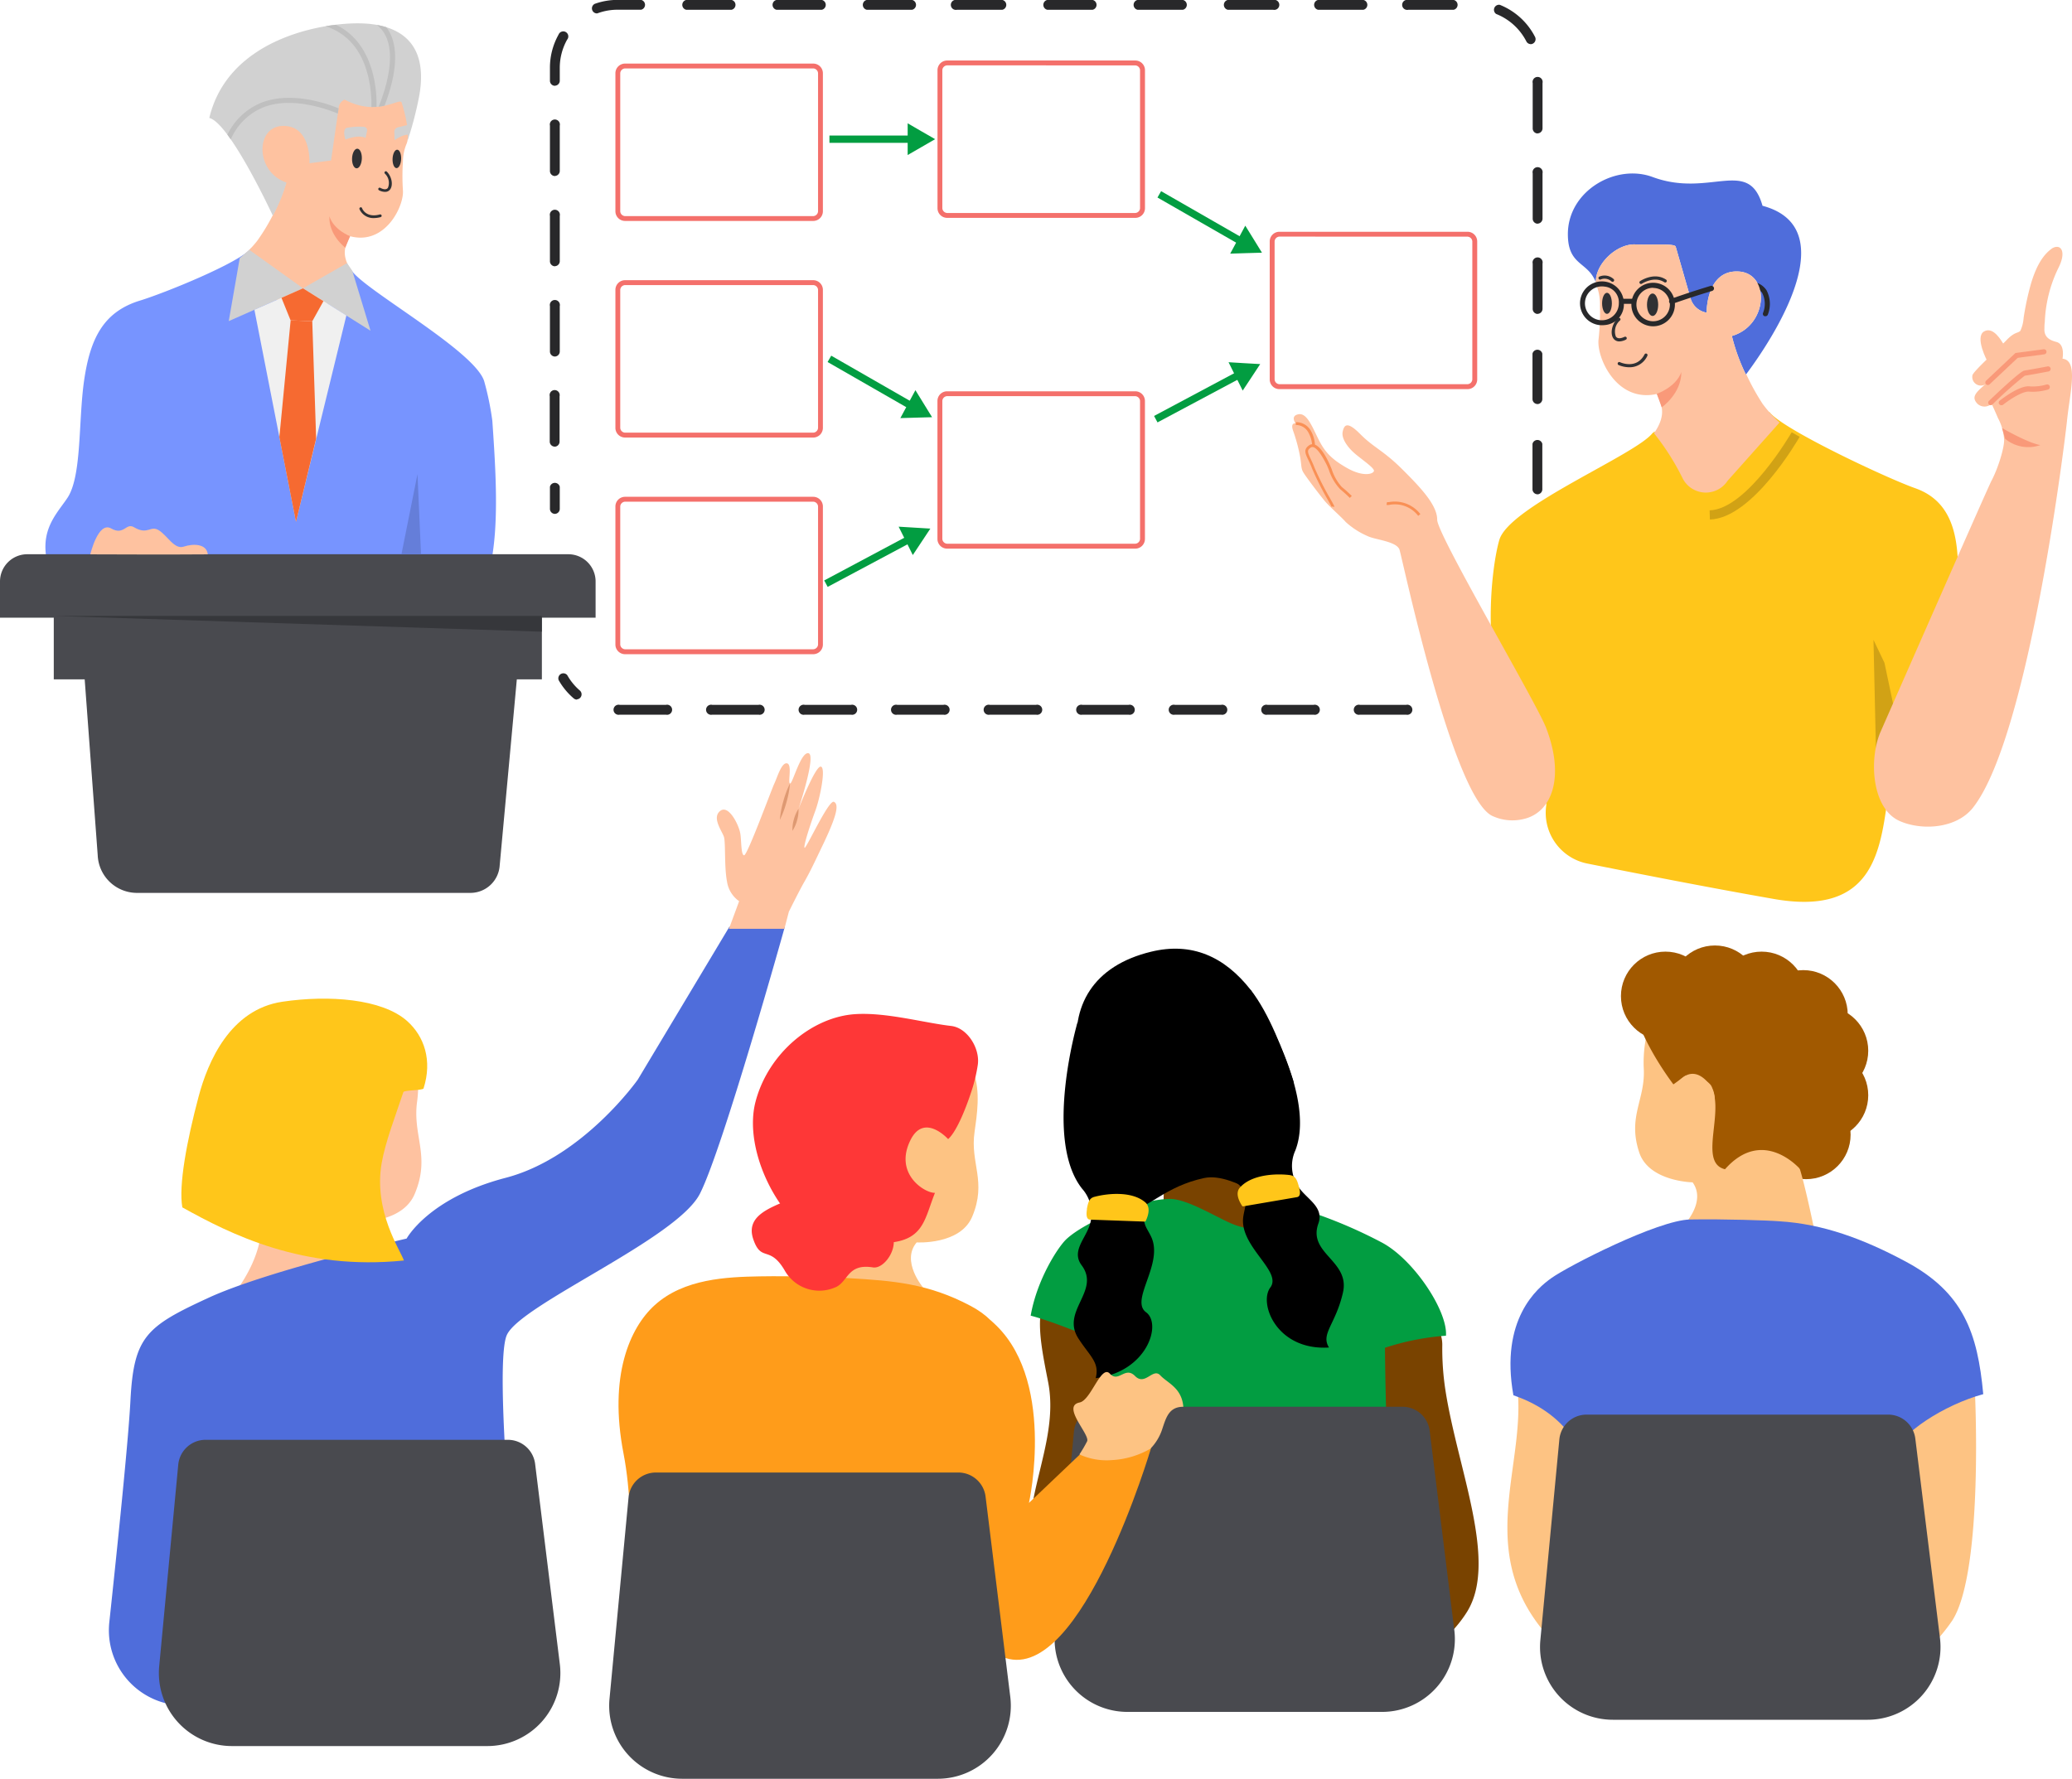 <svg id="Слой_2" data-name="Слой 2" xmlns="http://www.w3.org/2000/svg" xmlns:xlink="http://www.w3.org/1999/xlink" viewBox="0 0 411.13 353.02"><defs><style>.cls-1{fill:none;}.cls-2{fill:#a15900;}.cls-3{fill:#4f6ddb;}.cls-4{fill:#28282a;}.cls-5{fill:#fec2a0;}.cls-6{fill:#de9972;}.cls-7{fill:#ffc61a;}.cls-8{fill:#794300;}.cls-9{fill:#f4706b;}.cls-10{fill:#029d41;}.cls-11{fill:#303134;}.cls-12{fill:#f99979;}.cls-13{fill:#f99055;}.cls-14{fill:#d1a215;}.cls-15{fill:#7794ff;}.cls-16{fill:#d1d1d1;}.cls-17{fill:#f0f0f0;}.cls-18{fill:#f66a31;}.cls-19{fill:#494a4f;}.cls-20{fill:#fdc383;}.cls-21{fill:#ff9c1a;}.cls-22{fill:#fe3737;}.cls-23{fill:#36373b;}.cls-24{fill:#657ed9;}.cls-25{clip-path:url(#clip-path);}.cls-26{fill:#bfbfbf;}</style><clipPath id="clip-path" transform="translate(-8.98 -31.24)"><path class="cls-1" d="M50.51,54.65C54.2,39.2,72.15,35.87,79.94,35.87s14.25,3.39,12.2,14.53a70.86,70.86,0,0,1-2.46,9.29c.69-1.92-.36-6.11-1-8.09-.32-1.11-4.73,2.93-11.31-.59a1.94,1.94,0,0,0-1.16,1.42L74.67,63.09l-4.29.55s.43-7.42-5.18-7.41-5.62,9.16.63,11.24a33.61,33.61,0,0,1-2.71,6.59S54.61,55.67,50.51,54.65Z"/></clipPath></defs><title>ACM SIGCSE 2023_light_mode</title><circle class="cls-2" cx="358.37" cy="225.2" r="8.83"/><circle class="cls-2" cx="361.87" cy="217.37" r="8.83"/><circle class="cls-2" cx="357.8" cy="201.37" r="8.83"/><circle class="cls-2" cx="349.54" cy="197.7" r="8.83"/><circle class="cls-2" cx="340.28" cy="196.48" r="8.83"/><circle class="cls-2" cx="330.46" cy="197.7" r="8.83"/><circle class="cls-2" cx="361.87" cy="208.54" r="8.83"/><path class="cls-3" d="M358.7,72.08c-2.75-9.75-10.46-1.5-21.81-5.71-7.33-2.71-16.82,2.77-16.81,11.35,0,6.34,4,5.38,5.55,9.57v0c-.12-3.74,4.2-7.69,7.8-7.54s7.92-.24,8.05.46l2.94,10.23a4,4,0,0,0,3.19,2.85v0c0-.66.13-8.44,6.26-8.17,6.4.27,6,10.71-1.25,12.8a38.55,38.55,0,0,0,2.78,7.66l.07-.08C356.73,103.78,377.12,77,358.7,72.08Z" transform="translate(-8.98 -31.24)"/><path class="cls-4" d="M359.27,94l-.17,0a.5.5,0,0,1-.3-.64,4.83,4.83,0,0,0-.17-4,2.94,2.94,0,0,0-2.4-1.24.5.5,0,0,1-.46-.54.48.48,0,0,1,.54-.46,3.94,3.94,0,0,1,3.17,1.7,5.84,5.84,0,0,1,.27,4.88A.5.5,0,0,1,359.27,94Z" transform="translate(-8.98 -31.24)"/><path class="cls-5" d="M91.25,268.24c-2.59,6.08-12,5.5-12,5.5-3.46,4.06,1.67,11.42,1.67,11.42s-24.26,5.37-28.22,6c0-.08,10-9.41,7.92-20.33,6.24-4.53,8.88-22.74,10-26s19.52.13,20.79-4a27.64,27.64,0,0,1,.35,8.93C90.76,256.68,94.49,260.61,91.25,268.24Z" transform="translate(-8.98 -31.24)"/><path class="cls-3" d="M89.66,277.06S94,269,109.32,265s26.21-19.49,26.21-19.49l18.18-30.34h11s-12.27,44-16.86,53-35.7,22-38.32,28.07,2,52.23,2,52.23L60,355.92l-9-24-6.33,37.79h0a14.93,14.93,0,0,1-14-16.5c1.59-14.87,3.79-36.11,4.19-44,.66-12.67,3.12-14.69,15.37-20.34C61.79,283.48,89.66,277.06,89.66,277.06Z" transform="translate(-8.98 -31.24)"/><path class="cls-5" d="M155.64,210.1a5.82,5.82,0,0,1-2.41-3.92c-.55-2.84-.26-7.64-.59-8.79s-2.47-3.82-.78-5.19,3.71,2.75,4,4.41c.25,1.29.12,4.38.77,4.38s5.41-13,6-14.25,1.42-4.21,2.51-4,.11,3.87.6,4,2.14-6.4,3.68-6-2,11.06-2,11.06,3.33-8.57,4.42-8.41-.16,6.28-1.09,8.79-2.4,7-2.13,7.32,4.79-9.61,5.83-9.12.56,2.69-1.94,8c-2,4.18-2.75,5.82-4,8-.93,1.62-3,5.8-3,5.8l-.89,3.4h-11Z" transform="translate(-8.98 -31.24)"/><path class="cls-6" d="M165.73,186.74a19.13,19.13,0,0,1-.69,3.69,18.93,18.93,0,0,1-1.32,3.52,19,19,0,0,1,.69-3.69A19.16,19.16,0,0,1,165.73,186.74Z" transform="translate(-8.98 -31.24)"/><path class="cls-6" d="M167.42,191.77a7.19,7.19,0,0,1-.28,2.27,7.11,7.11,0,0,1-.92,2.1,7.1,7.1,0,0,1,.28-2.27A7.19,7.19,0,0,1,167.42,191.77Z" transform="translate(-8.98 -31.24)"/><path class="cls-7" d="M89.12,281.41c-.66-2-6.07-9.76-4.41-19.33.74-4.23,2.72-9.32,4.31-14.1.13-.38,3.84-.33,4-.71,1.79-5.59.13-10.38-3.28-13.41-5-4.4-15.49-5.17-24.72-3.81-10.35,1.53-14.79,11.87-16.63,18.82-2.36,8.86-4,17.7-3.23,22C54.79,276.23,69.1,283.46,89.12,281.41Z" transform="translate(-8.98 -31.24)"/><ellipse class="cls-8" cx="250.92" cy="269.37" rx="11.05" ry="12.79" transform="translate(-30.24 -9.74) rotate(-4.71)"/><path class="cls-4" d="M119.1,133.23a1,1,0,0,1-1-1v-4.38a1,1,0,0,1,1.95,0v4.38A1,1,0,0,1,119.1,133.23Z" transform="translate(-8.98 -31.24)"/><path class="cls-4" d="M314.06,147.25a1,1,0,0,1-1-1v-9a1,1,0,0,1,1.95,0v9A1,1,0,0,1,314.06,147.25Zm0-17.91a1,1,0,0,1-1-1v-9a1,1,0,0,1,1.95,0v9A1,1,0,0,1,314.06,129.35Zm-195-9.46a1,1,0,0,1-1-1v-9a1,1,0,1,1,1.95,0v9A1,1,0,0,1,119.1,119.89Zm195-8.45a1,1,0,0,1-1-1v-9a1,1,0,0,1,1.95,0v9A1,1,0,0,1,314.06,111.44ZM119.1,102a1,1,0,0,1-1-1v-9a1,1,0,1,1,1.95,0v9A1,1,0,0,1,119.1,102Zm195-8.45a1,1,0,0,1-1-1v-9a1,1,0,1,1,1.95,0v9A1,1,0,0,1,314.06,93.53Zm-195-9.46a1,1,0,0,1-1-1v-9a1,1,0,1,1,1.95,0v9A1,1,0,0,1,119.1,84.07Zm195-8.45a1,1,0,0,1-1-1v-9a1,1,0,1,1,1.95,0v9A1,1,0,0,1,314.06,75.62Zm-195-9.46a1,1,0,0,1-1-1v-9a1,1,0,1,1,1.95,0v9A1,1,0,0,1,119.1,66.16Zm195-8.45a1,1,0,0,1-1-1v-9a1,1,0,1,1,1.95,0v9A1,1,0,0,1,314.06,57.71Zm-195-9.46a1,1,0,0,1-1-1v-2.6a13.45,13.45,0,0,1,1.71-6.56,1,1,0,1,1,1.7,1,11.5,11.5,0,0,0-1.46,5.61v2.6A1,1,0,0,1,119.1,48.25ZM312.72,40a1,1,0,0,1-.87-.53,11.51,11.51,0,0,0-6-5.46,1,1,0,0,1,.73-1.81,13.46,13.46,0,0,1,7,6.39,1,1,0,0,1-.87,1.42Zm-185.35-6.1A1,1,0,0,1,127,32a13.42,13.42,0,0,1,4.52-.78h4.67a1,1,0,0,1,0,1.95h-4.67a11.46,11.46,0,0,0-3.87.67A1,1,0,0,1,127.37,33.91Zm170.05-.72h-9a1,1,0,1,1,0-1.95h9a1,1,0,0,1,0,1.95Zm-17.91,0h-9a1,1,0,0,1,0-1.95h9a1,1,0,0,1,0,1.95Zm-17.91,0h-9a1,1,0,0,1,0-1.95h9a1,1,0,1,1,0,1.95Zm-17.91,0h-9a1,1,0,0,1,0-1.95h9a1,1,0,0,1,0,1.95Zm-17.91,0h-9a1,1,0,0,1,0-1.95h9a1,1,0,0,1,0,1.95Zm-17.91,0h-9a1,1,0,1,1,0-1.95h9a1,1,0,0,1,0,1.95Zm-17.91,0h-9a1,1,0,0,1,0-1.95h9a1,1,0,0,1,0,1.95Zm-17.91,0h-9a1,1,0,0,1,0-1.95h9a1,1,0,0,1,0,1.95Zm-17.91,0h-9a1,1,0,0,1,0-1.95h9a1,1,0,0,1,0,1.95Z" transform="translate(-8.98 -31.24)"/><path class="cls-4" d="M314.06,160.62a1,1,0,0,1-1-1v-4.38a1,1,0,0,1,1.95,0v4.38A1,1,0,0,1,314.06,160.62Z" transform="translate(-8.98 -31.24)"/><path class="cls-4" d="M301.59,173.08h-4.38a1,1,0,0,1,0-1.95h4.38a1,1,0,1,1,0,1.95Z" transform="translate(-8.98 -31.24)"/><path class="cls-4" d="M288,173.08h-9.18a1,1,0,1,1,0-1.95H288a1,1,0,1,1,0,1.95Zm-18.36,0h-9.18a1,1,0,1,1,0-1.95h9.18a1,1,0,1,1,0,1.95Zm-18.36,0h-9.18a1,1,0,1,1,0-1.95h9.18a1,1,0,1,1,0,1.95Zm-18.36,0h-9.18a1,1,0,1,1,0-1.95h9.18a1,1,0,1,1,0,1.95Zm-18.36,0h-9.18a1,1,0,1,1,0-1.95h9.18a1,1,0,1,1,0,1.95Zm-18.36,0H187a1,1,0,1,1,0-1.95h9.18a1,1,0,1,1,0,1.95Zm-18.36,0h-9.18a1,1,0,1,1,0-1.95h9.18a1,1,0,1,1,0,1.95Zm-18.36,0H150.3a1,1,0,1,1,0-1.95h9.18a1,1,0,1,1,0,1.95Zm-18.36,0h-9.18a1,1,0,1,1,0-1.95h9.18a1,1,0,1,1,0,1.95Z" transform="translate(-8.98 -31.24)"/><path class="cls-4" d="M123.46,170.09a1,1,0,0,1-.63-.23,13.44,13.44,0,0,1-3-3.63,1,1,0,0,1,1.7-1,11.47,11.47,0,0,0,2.55,3.1,1,1,0,0,1-.63,1.71Z" transform="translate(-8.98 -31.24)"/><path class="cls-9" d="M234.26,74.48H196.9A1.92,1.92,0,0,1,195,72.57V45.16a1.92,1.92,0,0,1,1.91-1.91h37.35a1.92,1.92,0,0,1,1.91,1.91V72.57A1.92,1.92,0,0,1,234.26,74.48ZM196.9,44.21a1,1,0,0,0-.94.94V72.57a1,1,0,0,0,.94.94h37.35a1,1,0,0,0,.94-.94V45.16a1,1,0,0,0-.94-.94Z" transform="translate(-8.98 -31.24)"/><path class="cls-9" d="M234.26,140.13H196.9a1.92,1.92,0,0,1-1.91-1.91V110.81a1.92,1.92,0,0,1,1.91-1.91h37.35a1.92,1.92,0,0,1,1.91,1.91v27.41A1.92,1.92,0,0,1,234.26,140.13ZM196.9,109.86a1,1,0,0,0-.94.94v27.41a1,1,0,0,0,.94.94h37.35a1,1,0,0,0,.94-.94V110.81a1,1,0,0,0-.94-.94Z" transform="translate(-8.98 -31.24)"/><path class="cls-9" d="M300.18,108.47H262.83a1.92,1.92,0,0,1-1.91-1.91V79.15a1.92,1.92,0,0,1,1.91-1.91h37.35a1.92,1.92,0,0,1,1.91,1.91v27.41A1.92,1.92,0,0,1,300.18,108.47ZM262.83,78.2a1,1,0,0,0-.94.94v27.41a1,1,0,0,0,.94.94h37.35a1,1,0,0,0,.94-.94V79.15a1,1,0,0,0-.94-.94Z" transform="translate(-8.98 -31.24)"/><path class="cls-9" d="M170.32,75.09H133a1.92,1.92,0,0,1-1.91-1.91V45.77A1.92,1.92,0,0,1,133,43.86h37.35a1.92,1.92,0,0,1,1.91,1.91V73.18A1.92,1.92,0,0,1,170.32,75.09ZM133,44.82a1,1,0,0,0-.95.95V73.18a1,1,0,0,0,.95.95h37.35a1,1,0,0,0,.95-.95V45.77a1,1,0,0,0-.95-.95Z" transform="translate(-8.98 -31.24)"/><rect class="cls-10" x="164.58" y="26.9" width="17.07" height="1.45"/><polygon class="cls-10" points="180.1 27.62 180.1 24.47 182.82 26.05 185.55 27.62 182.82 29.2 180.1 30.77 180.1 27.62"/><path class="cls-9" d="M170.32,118.08H133a1.92,1.92,0,0,1-1.91-1.91V88.76A1.92,1.92,0,0,1,133,86.85h37.35a1.92,1.92,0,0,1,1.91,1.91v27.41A1.92,1.92,0,0,1,170.32,118.08ZM133,87.82a1,1,0,0,0-.95.94v27.41a1,1,0,0,0,.95.94h37.35a1,1,0,0,0,.95-.94V88.76a1,1,0,0,0-.95-.94Z" transform="translate(-8.98 -31.24)"/><rect class="cls-10" x="181.96" y="97.18" width="1.45" height="21.04" transform="translate(-10.66 181.27) rotate(-60.14)"/><polygon class="cls-10" points="180.14 80.21 181.64 77.44 183.29 80.12 184.94 82.8 181.79 82.89 178.65 82.98 180.14 80.21"/><rect class="cls-10" x="171.63" y="141.4" width="21.04" height="1.45" transform="translate(-54.44 71.23) rotate(-28.08)"/><polygon class="cls-10" points="179.72 107.35 181.12 110.16 182.86 107.54 184.6 104.91 181.45 104.72 178.31 104.53 179.72 107.35"/><rect class="cls-10" x="247.42" y="64.54" width="1.45" height="21.04" transform="translate(50.51 221.64) rotate(-60.14)"/><polygon class="cls-10" points="245.6 47.56 247.09 44.79 248.75 47.47 250.4 50.15 247.25 50.24 244.1 50.34 245.6 47.56"/><rect class="cls-10" x="237.08" y="108.75" width="21.04" height="1.45" transform="translate(-31.37 98.2) rotate(-28.08)"/><polygon class="cls-10" points="245.17 74.7 246.58 77.52 248.32 74.89 250.05 72.26 246.91 72.08 243.77 71.89 245.17 74.7"/><path class="cls-9" d="M170.32,161.08H133a1.92,1.92,0,0,1-1.91-1.91V131.75a1.92,1.92,0,0,1,1.91-1.91h37.35a1.92,1.92,0,0,1,1.91,1.91v27.41A1.92,1.92,0,0,1,170.32,161.08ZM133,130.81a1,1,0,0,0-.95.94v27.41a1,1,0,0,0,.95.94h37.35a1,1,0,0,0,.95-.94V131.75a1,1,0,0,0-.95-.94Z" transform="translate(-8.98 -31.24)"/><path class="cls-7" d="M315.8,190.69l0,.33a10.27,10.27,0,0,0,8.14,11.61c9.35,1.87,24,4.75,36.85,7,20.85,3.73,21.35-10.71,23-21.75,3.76-9,13.05-29.85,13.57-39.21.51-9.16-.11-17.6-8.32-20.52-5.57-1.95-26.67-11.85-29-15.19l-8.07,13.08a5.3,5.3,0,0,1-9.19-.42c-1.81-3.48-3.9-7.1-5.57-8.77a.3.3,0,0,1-.28.28c-3.2,4.31-28.51,14.59-30.45,21.27C305,143.33,300.71,169.7,315.8,190.69Z" transform="translate(-8.98 -31.24)"/><path class="cls-5" d="M362.08,115.1l-10.3,11.55a5.16,5.16,0,0,1-8.9-.42,48.86,48.86,0,0,0-5.71-9c2.78-4,1.25-6,.56-7.8-8.08,1.81-12-7.37-11.56-10.85a49,49,0,0,0,.28-6.54,10.77,10.77,0,0,0-.69-4.18,4.77,4.77,0,0,1-.13-.57c-.12-3.74,4.2-7.69,7.8-7.54s7.92-.24,8.05.46l2.94,10.23a4,4,0,0,0,3.19,2.85v0c0-.66.13-8.44,6.26-8.17,6.4.27,6,10.71-1.25,12.8a38.55,38.55,0,0,0,2.78,7.66l.07-.08a46.2,46.2,0,0,0,3.27,5.92A25.37,25.37,0,0,0,362.08,115.1Z" transform="translate(-8.98 -31.24)"/><ellipse class="cls-11" cx="327.91" cy="60.48" rx="1.11" ry="2.23"/><ellipse class="cls-11" cx="318.86" cy="60.2" rx="0.97" ry="2.09"/><path class="cls-11" d="M330.3,99a1.39,1.39,0,0,1-1.21-.62c-.68-1-.23-2.95.91-4a.31.31,0,1,1,.42.46,2.9,2.9,0,0,0-.82,3.19c.37.55,1.14.33,1.72.06a.31.31,0,0,1,.27.56A3.07,3.07,0,0,1,330.3,99Z" transform="translate(-8.98 -31.24)"/><path class="cls-12" d="M337.73,109.39s3.76-1.25,4.87-4.31c0,4.31-3.9,7-3.9,7Z" transform="translate(-8.98 -31.24)"/><path class="cls-11" d="M332.26,104.13a5.6,5.6,0,0,1-2.12-.44.31.31,0,0,1,.27-.57c.13.06,3.3,1.5,4.89-1.55a.31.31,0,1,1,.55.29A3.85,3.85,0,0,1,332.26,104.13Z" transform="translate(-8.98 -31.24)"/><path class="cls-11" d="M334.59,87.6a.31.31,0,0,1-.17-.57c.11-.08,2.81-1.85,5.15-.29a.31.31,0,1,1-.35.52c-2-1.33-4.43.28-4.46.29A.31.31,0,0,1,334.59,87.6Z" transform="translate(-8.98 -31.24)"/><path class="cls-11" d="M328.94,87.17a.31.31,0,0,1-.23-.1,2,2,0,0,0-2.15-.35.31.31,0,0,1-.19-.6,2.63,2.63,0,0,1,2.81.53.31.31,0,0,1-.23.52Z" transform="translate(-8.98 -31.24)"/><path class="cls-5" d="M315.76,175.69c-2-5.16-21.63-38.37-21.61-41.29s-3.32-6.43-7-10.09-5.66-4.28-8.24-6.89-3.21-1.91-3.51-.51,1.05,3.17,2.38,4.32,3.79,2.8,3.82,3.42-2,1.37-5.33-.52-4.54-3.38-5.82-6-2.26-5-3.88-4.66-.51,1.81-.51,1.81-1.07-.25-.52,1.39a34.19,34.19,0,0,1,1.32,4.76c.41,2,.21,2.65.69,3.5s3.29,4.54,4.27,5.72,3.3,3.17,4.18,4.19a15.63,15.63,0,0,0,4.44,2.84c1.48.69,5.54,1,6.21,2.59.45,1.09,10.66,50,18.65,53a9.42,9.42,0,0,0,6,.52C316.79,192.55,319.59,185.69,315.76,175.69Z" transform="translate(-8.98 -31.24)"/><path class="cls-13" d="M269.9,119.71l-.56,0a5.79,5.79,0,0,0-.77-2.67,2.78,2.78,0,0,0-2.47-1.45l0-.56a3.3,3.3,0,0,1,3,1.75A6.18,6.18,0,0,1,269.9,119.71Z" transform="translate(-8.98 -31.24)"/><path class="cls-13" d="M273.68,131.88l-.25-.12-.27.05c0-.13-.43-.84-.84-1.59a59.12,59.12,0,0,1-3-6c-.26-.69-.52-1.24-.75-1.72-.59-1.24-1-2.06.17-2.88a1.16,1.16,0,0,1,1-.18c1.15.3,2.28,2.24,3,3.81.15.31.3.69.47,1.09a9.75,9.75,0,0,0,2,3.54c1.24,1,1.94,1.76,2,1.79l-.4.39s-.72-.74-1.93-1.75a10.1,10.1,0,0,1-2.2-3.75c-.16-.4-.31-.76-.46-1.07-1-2-1.94-3.31-2.66-3.5a.6.6,0,0,0-.53.1c-.74.52-.61.88,0,2.18.22.47.5,1.06.77,1.77a58.66,58.66,0,0,0,3,5.95C273.77,131.7,273.77,131.7,273.68,131.88Z" transform="translate(-8.98 -31.24)"/><path class="cls-13" d="M290.38,133.62a5.83,5.83,0,0,0-5.77-2.17,1.88,1.88,0,0,1-.52,0l.1-.55.35,0a6.42,6.42,0,0,1,6.27,2.37Z" transform="translate(-8.98 -31.24)"/><polygon class="cls-14" points="372.24 149.39 371.74 126.99 373.92 131.55 376.37 143.17 372.24 149.39"/><path class="cls-5" d="M418.23,102.43c.24-1.53,0-3-1.2-3.32s-2.52-.86-2.39-2.72c0-.31,0-.73.07-1.2a26.8,26.8,0,0,1,2.75-10.87c1.59-3.19.43-4.78-1.28-3.8-1.24.9-2.9,2.52-4.25,7.16a56.15,56.15,0,0,0-1.42,6.65,7.3,7.3,0,0,1-.65,2.57c-.55.54-1.12.14-2.8,1.91s-6.59,6.16-6.71,6.93a1.71,1.71,0,0,0,2.53,1.8c-2,1.72-2.74,2.54-1.54,3.83a2.06,2.06,0,0,0,2.82,0s.7,1.52,1.27,2.86a10.31,10.31,0,0,1,1.21,4.26c.07,1.57-1.21,5.75-2.53,8.21-.85,1.65-22.08,50-22.08,50-2.23,5.46-1.59,14.94,3.76,17.43,4.35,2,11.34,1.64,14.68-2.6,11.2-14.25,18.39-74.13,18.64-76.69C419.67,109.22,421.46,102.77,418.23,102.43Z" transform="translate(-8.98 -31.24)"/><path class="cls-5" d="M403.3,102.91s-2.54-4.78-.64-5.89,3.58,2.12,3.84,2.48Z" transform="translate(-8.98 -31.24)"/><polyline class="cls-5" points="394.43 75.91 400.12 70.54 405.55 69.83"/><path class="cls-12" d="M403.42,107.65a.5.5,0,0,1-.34-.87l5.81-5.48,5.59-.74a.5.5,0,0,1,.13,1l-5.27.7-5.57,5.25A.5.5,0,0,1,403.42,107.65Z" transform="translate(-8.98 -31.24)"/><path class="cls-5" d="M404,111.16s6.07-5.78,6.7-5.83,4.67-.83,4.67-.83" transform="translate(-8.98 -31.24)"/><path class="cls-12" d="M404,111.66a.5.5,0,0,1-.35-.87c4.11-3.91,6.46-5.92,7-6s3.5-.61,4.62-.83a.5.5,0,0,1,.19,1c-.42.08-4.08.78-4.72.84a80.58,80.58,0,0,0-6.4,5.7A.5.5,0,0,1,404,111.66Z" transform="translate(-8.98 -31.24)"/><path class="cls-12" d="M406.23,116.19s5.16,3,7.61,3.38a7.18,7.18,0,0,1-7-1.25Z" transform="translate(-8.98 -31.24)"/><path class="cls-5" d="M406.08,111.16s3.76-3,5.59-2.72a10.45,10.45,0,0,0,3.5-.39" transform="translate(-8.98 -31.24)"/><path class="cls-12" d="M406.08,111.66a.5.5,0,0,1-.31-.9c.4-.32,4-3.13,6-2.83a9.8,9.8,0,0,0,3.27-.37.5.5,0,0,1,.3,1,10.78,10.78,0,0,1-3.69.41c-1.19-.18-3.85,1.5-5.24,2.62A.5.5,0,0,1,406.08,111.66Z" transform="translate(-8.98 -31.24)"/><path class="cls-14" d="M348.26,134.35l-.05-1.82c7.44-.22,16.19-15.35,16.28-15.5l1.58.9C365.69,118.6,356.72,134.11,348.26,134.35Z" transform="translate(-8.98 -31.24)"/><path class="cls-15" d="M106.67,114.76h0c1,14.55,2,30.81-4.62,38s-18.44,3.63-18.44,3.63l-.92,1.55a5.31,5.31,0,0,1-5.12,2.84c-9-1.1-35-8.52-35-8.52s-19.31,4-23.48-7.07c-3-8,.84-11.55,3.18-15,3-4.27,2.22-15.39,3.41-23.51s3.73-13.5,11-15.76c4.94-1.5,19.94-7.59,22.13-10.42l6.59,11.73a4.64,4.64,0,0,0,8,0c1.71-3,3.66-6.07,5.19-7.47a.26.26,0,0,0,.23.25c2.64,3.89,24.82,16.14,26.28,22.06A56.12,56.12,0,0,1,106.67,114.76Z" transform="translate(-8.98 -31.24)"/><path class="cls-5" d="M78.44,78.12c-.67,1.56-2.08,3.21.21,6.84a42.82,42.82,0,0,0-5.32,7.71,4.52,4.52,0,0,1-7.8,0L56.93,82.23A21.84,21.84,0,0,0,60,79.06,40.14,40.14,0,0,0,65.7,67.59c-2.77-.85-5.48-3-5.87-5.36C59.34,59.4,61,55,64.16,54.85c5.61,0,6.81.52,8.66-6.1s17.37,1.69,17.37,1.69.19,7.32-.5,9.25a9.44,9.44,0,0,0-.76,3.63,43.14,43.14,0,0,0,0,5.73C89.17,72.1,85.43,80,78.44,78.12Z" transform="translate(-8.98 -31.24)"/><path class="cls-16" d="M77.52,58.94c2.85-1.1,4-.32,4-.32l.3-1.45a.68.68,0,0,0-.58-.76,13.64,13.64,0,0,0-3.54.22C76.87,57.08,77.52,58.94,77.52,58.94Z" transform="translate(-8.98 -31.24)"/><path class="cls-16" d="M90.06,58c-1.09-.17-2.79,1.07-2.79,1.07l-.05-1.71a.92.92,0,0,1,.64-.83L90,56l.08,1.84Z" transform="translate(-8.98 -31.24)"/><ellipse class="cls-11" cx="79.8" cy="62.69" rx="1.95" ry="0.97" transform="translate(4.89 108.6) rotate(-87.63)"/><ellipse class="cls-11" cx="87.73" cy="62.77" rx="1.83" ry="0.85" transform="translate(12.4 116.6) rotate(-87.63)"/><path class="cls-11" d="M85.37,69.32A2.6,2.6,0,0,1,84.18,69a.27.27,0,0,1,.26-.48c.5.26,1.16.48,1.51,0a2.54,2.54,0,0,0-.6-2.82.27.27,0,0,1,.39-.39c1,1,1.28,2.68.65,3.53A1.21,1.21,0,0,1,85.37,69.32Z" transform="translate(-8.98 -31.24)"/><path class="cls-12" d="M78.44,78.12s-3.24-1.23-4.1-3.95c-.16,3.77,3.16,6.23,3.16,6.23Z" transform="translate(-8.98 -31.24)"/><path class="cls-16" d="M50.51,54.65C54.2,39.2,72.15,35.87,79.94,35.87s14.25,3.39,12.2,14.53a70.86,70.86,0,0,1-2.46,9.29c.69-1.92-.36-6.11-1-8.09-.32-1.11-4.73,2.93-11.31-.59a1.94,1.94,0,0,0-1.16,1.42L74.67,63.09l-4.29.55s.43-7.42-5.18-7.41-5.62,9.16.63,11.24a33.61,33.61,0,0,1-2.71,6.59S54.61,55.67,50.51,54.65Z" transform="translate(-8.98 -31.24)"/><polygon class="cls-16" points="68.86 52.22 60.12 57.22 73.52 65.64 69.9 53.73 68.86 52.22"/><polygon class="cls-16" points="49.47 49.59 60.12 57.22 45.39 63.73 47.57 51.22 49.47 49.59"/><path class="cls-17" d="M59.46,92.72l8.25,42.06,10-40.93-8.58-5.39Z" transform="translate(-8.98 -31.24)"/><polygon class="cls-18" points="64.18 59.77 61.96 63.76 57.66 63.58 55.85 59.11 60.12 57.22 64.18 59.77"/><path class="cls-18" d="M64.41,118l3.3,16.83,4-16.53L70.94,95l-4.29-.18Z" transform="translate(-8.98 -31.24)"/><path class="cls-19" d="M5.41,110H112.77a5.41,5.41,0,0,1,5.41,5.41v7.18a0,0,0,0,1,0,0H0a0,0,0,0,1,0,0v-7.18A5.41,5.41,0,0,1,5.41,110Z"/><rect class="cls-19" x="10.67" y="122.24" width="96.85" height="12.59"/><path class="cls-19" d="M25.76,165.75,28.37,201A7.8,7.8,0,0,0,36,208.45h66.44a5.82,5.82,0,0,0,5.69-5.46l3.43-37.24Z" transform="translate(-8.98 -31.24)"/><path class="cls-11" d="M83.19,74.52a3,3,0,0,1-2.88-1.77.27.27,0,0,1,.52-.19c0,.08.77,2,3.54,1.24a.28.28,0,0,1,.33.2.27.27,0,0,1-.2.33A5.25,5.25,0,0,1,83.19,74.52Z" transform="translate(-8.98 -31.24)"/><path class="cls-5" d="M26.9,141.26s1.55-6.61,4.13-5.14,2.93-1.2,4.54-.24c2.78,1.65,3.23-.48,4.95.62s3.07,3.84,4.91,3.23,4.54-.63,4.78,1.53C44,141.33,26.9,141.26,26.9,141.26Z" transform="translate(-8.98 -31.24)"/><path class="cls-8" d="M215.56,291.18c-.69,4,.31,8.82,1.39,14.35,3,15.32-11,29.77,1.47,46.4a45.1,45.1,0,0,0,3.23,3.84c4.18-15.23,14.19-37.84,12.05-51.57C232.49,296.44,226.5,294,215.56,291.18Z" transform="translate(-8.98 -31.24)"/><path class="cls-8" d="M295.81,307.32a54.42,54.42,0,0,1-.65-9.08,6.52,6.52,0,0,0-9.11-6.1c-4.53,2.05-8.15,5.43-8.61,10.53-1.88,20,1.7,41.81,6.45,61.57,7.17-3.38,12.95-7.95,16.15-13.05C306.27,341.26,298.27,323,295.81,307.32Z" transform="translate(-8.98 -31.24)"/><path class="cls-10" d="M283.79,298.73a50.19,50.19,0,0,1,12.1-2.39c.37-4.85-6.33-15.07-12.69-18.48a94,94,0,0,0-12.14-5.37c-5-1.87-9.23,5.37-18,1.47-3.12-1.39-8.77-4.83-12-4.77-6.4.12-16.83,4.56-20.5,8-1.66,1.57-5.83,8-7.07,15.17,5.59,1.46,15.15,5.69,15.15,5.69s-2.29,38.26-7.63,57.7c16.91,18,49.37,17.13,67.76,8.46C284,344.48,283.79,298.73,283.79,298.73Z" transform="translate(-8.98 -31.24)"/><path class="cls-19" d="M227.47,310.44h59.8a5.43,5.43,0,0,1,5.39,4.76l4.89,39.59A14.44,14.44,0,0,1,283.21,371H232.68a14.44,14.44,0,0,1-14.38-15.8l3.77-39.84A5.43,5.43,0,0,1,227.47,310.44Z" transform="translate(-8.98 -31.24)"/><path d="M265.92,270.75c-3,1.21-11.83-7-18-5.71-7.88,1.69-11,6.1-15,6.54-1.77-11.28-8.44-19.16-10.1-30.66-1.45-10,3-18,14.59-20.8,8-1.94,14.52.92,19.74,7.59,3.67,4.69,6.45,12.1,8.43,18,.7,2.1-2,4.93-1.55,7,.87,3.79,0,5.23,0,8.26C264,265.41,268,269.88,265.92,270.75Z" transform="translate(-8.98 -31.24)"/><path class="cls-20" d="M201.87,272.75c-2.39,5.6-11,5.07-11,5.07-3.19,3.74,1.31,9,1.31,9s-18.49-2-22.13-1.44c0-.07,3.28-6.11,2.93-7.56l.13.07c5.75-4.17,8.53-28.28,9.53-31.24s18.32,1.09,19.49-2.67c1.46,3.88.68,8.67.23,11.88C201.42,262.1,204.85,265.72,201.87,272.75Z" transform="translate(-8.98 -31.24)"/><path class="cls-21" d="M187.59,363.72c-12,19.13-20.84,32-43.35,2-12.52-16.69-8.56-30.62-11.54-46s1.24-24.95,6.17-29.43c5.81-5.29,14.39-5.61,20.82-5.73s15.72.18,17.8.36h0c8.57.52,15.63,1,24.13,5.53,12.66,6.8,4.62,17.73,1.09,33C196.18,351.77,193.84,353.76,187.59,363.72Z" transform="translate(-8.98 -31.24)"/><path class="cls-22" d="M202,247c-1.19,3.84-3.16,8.8-4.89,10.32,0,0-4.73-5.27-7.45.15-3.41,6.78,2.9,10.62,4.84,10.51-1.95,4.87-2.17,8.84-8.05,9.77s-8.11-4.11-14,.14l-.13-.07h0c-8.81-4-15.94-18.26-13.43-27.91S170.2,233,178.8,232.51c6.09-.37,13.63,1.75,18.9,2.35,3.28.37,5.82,4.56,5.28,7.82A31.85,31.85,0,0,1,202,247Z" transform="translate(-8.98 -31.24)"/><path class="cls-20" d="M334.25,260c1.93,5.75,10.58,5.9,10.58,5.9,2.87,4-2,8.8-2,8.8s22.66.2,26.23,1.08c0-.08-2.92-14.39-3.84-14.51-5.38-4.6-9.14-10.67-11.88-17.63-2.4-6.11-16.35-4.81-17.21-8.64a25.36,25.36,0,0,0-1,8.14C335.54,249.47,331.84,252.79,334.25,260Z" transform="translate(-8.98 -31.24)"/><path class="cls-20" d="M314.17,306.5c0,.22-4.5-2.27-4.45-2,3,15.32-8,32.44,4.45,49.07a44.19,44.19,0,0,0,7.5,7.82C326.2,342.8,336.73,314.23,314.17,306.5Z" transform="translate(-8.98 -31.24)"/><path class="cls-20" d="M400.76,305.77c-7.72,2.09-21.88,3.91-22.62,7.65-5.2,14.84,1.56,32.83,8,49.17a33,33,0,0,0,10.27-9.81C402.63,342.85,400.88,307,400.76,305.77Z" transform="translate(-8.98 -31.24)"/><path class="cls-3" d="M385.14,319.55c.75-3.74,9.64-9.53,17.36-11.61-1.13-12.22-3.93-20.17-15.37-26.31-8.47-4.55-16.53-7.48-25.06-8h0c-2.07-.18-11.33-.48-17.73-.36s-24.2,9.25-27.5,11.61c-2.85,2-10.26,8.21-7.57,23.28,22.56,7.73,17,34.64,12.42,53.18,19.11,15.52,47.89,11.89,64.47,1.24C379.69,346.25,379.95,334.39,385.14,319.55Z" transform="translate(-8.98 -31.24)"/><path class="cls-19" d="M323.83,312h59.8a5.43,5.43,0,0,1,5.39,4.76l4.89,39.59a14.44,14.44,0,0,1-14.33,16.21H329a14.44,14.44,0,0,1-14.38-15.8l3.77-39.84A5.43,5.43,0,0,1,323.83,312Z" transform="translate(-8.98 -31.24)"/><path class="cls-2" d="M341.32,246.85s2.87-5.16,6.7-.61-2.41,15.71,3.24,17.06c7.59-8.58,14.92,0,14.92,0,8.88-3.2,10.55-14.86,8.85-24.45s-9-15.22-15.57-15c-6.78-3.21-15,0-20.94-.1a5.6,5.6,0,0,0-5.55,6.67C334.52,238.22,341.32,246.85,341.32,246.85Z" transform="translate(-8.98 -31.24)"/><path class="cls-20" d="M339.44,247.6l3.93-2.84s4.63.22,5.33,2.36a5.68,5.68,0,0,1,.39,3.63C348.55,252.27,339.44,247.6,339.44,247.6Z" transform="translate(-8.98 -31.24)"/><polygon class="cls-23" points="10.67 122.24 107.51 122.24 107.51 125.37 10.67 122.24"/><polygon class="cls-24" points="79.65 110.03 82.84 94.09 83.54 110.03 79.65 110.03"/><path class="cls-19" d="M49.75,317h60a5.45,5.45,0,0,1,5.41,4.78l4.9,39.73a14.49,14.49,0,0,1-14.38,16.27H55a14.49,14.49,0,0,1-14.43-15.86l3.78-40A5.45,5.45,0,0,1,49.75,317Z" transform="translate(-8.98 -31.24)"/><g class="cls-25"><path class="cls-26" d="M84.47,54.1l-.9-.44c.05-.1,5-10.48,1.61-15.9-1.38-2.2-4-3.32-7.81-3.32h-.07v-1q6.36,0,8.74,3.78C89.73,43.12,84.68,53.65,84.47,54.1Z" transform="translate(-8.98 -31.24)"/><path class="cls-26" d="M83.64,53.55l-1-.1c0-.08.76-8.59-3.94-13.75-2.4-2.63-5.82-4-10.17-4h-.08v-1c4.71,0,8.39,1.42,11,4.29C84.45,44.52,83.68,53.19,83.64,53.55Z" transform="translate(-8.98 -31.24)"/><path class="cls-26" d="M54.48,59.66l-.93-.37A12.93,12.93,0,0,1,61,51.56c7.41-2.77,16.34,1.68,16.72,1.87l-.45.89c-.09,0-8.92-4.45-15.92-1.83A12,12,0,0,0,54.48,59.66Z" transform="translate(-8.98 -31.24)"/></g><path d="M222.79,234.11s-6.81,23.32.91,33.06a7.41,7.41,0,0,1,1.33,7.68c-1,2.56-3.38,4.9-1.43,7.51,3.81,5.11-4.18,9.05-.64,14.53,2.27,3.52,4.25,4.75,3.43,7.87,10.19-1.23,13.19-10.74,10-13.07s3.14-9.18,1.21-14.5c-.39-1.08-1.21-2.15-1.45-3-.92-3.33.15-5,4.73-6.91S222.79,234.11,222.79,234.11Z" transform="translate(-8.98 -31.24)"/><path class="cls-7" d="M226.24,268.75c2.45-.64,7.33-1.18,10,1.13,1,.87.69,2.38.09,3.66v0a.24.24,0,0,1-.23.15l-10.79-.39c-.83,0-.79-1.12-.66-2l0-.18C224.91,269.81,225.11,269,226.24,268.75Z" transform="translate(-8.98 -31.24)"/><path d="M257.15,227.72S270.51,248,266,259.58a7.41,7.41,0,0,0,1,7.74c1.74,2.15,4.67,3.69,3.57,6.76-2.14,6,6.33,7.35,4.88,13.7s-4.47,8.16-2.77,10.9c-10.39.65-14-8.76-11.64-11.91s-5.7-7.86-5.42-13.51c.06-1.15.53-2.41.51-3.29-.09-3.45-1.6-4.7-6.55-5.22S257.15,227.72,257.15,227.72Z" transform="translate(-8.98 -31.24)"/><path class="cls-7" d="M264.84,264.45c-2.51-.31-7.42-.19-9.81,2.46-.91,1-.37,2.45.4,3.64h0a.24.24,0,0,0,.25.11l10.64-1.82c.82-.14.64-1.22.38-2.11l-.05-.18C266.31,265.33,266,264.6,264.84,264.45Z" transform="translate(-8.98 -31.24)"/><path class="cls-22" d="M165.58,269.32c-3.89,1.66-8.71,3.27-7.13,7.88s3.2,1.13,6.17,6.08a7.89,7.89,0,0,0,10,3.5c2.68-1,2.38-4.83,7.55-4,3.14.53,7.48-7.82.09-8.67S165.58,269.32,165.58,269.32Z" transform="translate(-8.98 -31.24)"/><path class="cls-21" d="M196.2,317.83s5.76,40.37,12.3,42.48c15.14,4.89,28.89-41.73,28.89-41.73l-11.69-1-12.55,11.94s5.61-25.25-7.64-36.25C206.7,308.43,196.2,317.83,196.2,317.83Z" transform="translate(-8.98 -31.24)"/><path class="cls-19" d="M139.13,323.49h60a5.45,5.45,0,0,1,5.41,4.78l4.9,39.73a14.49,14.49,0,0,1-14.38,16.27H144.35a14.49,14.49,0,0,1-14.43-15.86l3.78-40A5.45,5.45,0,0,1,139.13,323.49Z" transform="translate(-8.98 -31.24)"/><path class="cls-20" d="M243.78,310.44c-.34-3.81-3.12-4.68-4.58-6.24s-3,2.17-5,.14-3.26,1.42-5-.47-3.73,5.27-6,5.72c-3.67.74,2.09,6.35,1.49,7.7a25.4,25.4,0,0,1-1.53,2.61,13,13,0,0,0,6.54,1.12,17,17,0,0,0,7.55-2.26,10,10,0,0,0,2.35-3.91C240.36,312.59,240.92,310.44,243.78,310.44Z" transform="translate(-8.98 -31.24)"/><path class="cls-4" d="M337,96a4.32,4.32,0,1,1,4.32-4.32A4.33,4.33,0,0,1,337,96Zm0-7.64a3.32,3.32,0,1,0,3.32,3.32A3.33,3.33,0,0,0,337,88.39Z" transform="translate(-8.98 -31.24)"/><path class="cls-4" d="M327.34,95.76a4.35,4.35,0,1,1,3.85-4.32A4.11,4.11,0,0,1,327.34,95.76Zm0-7.64a3.36,3.36,0,1,0,2.85,3.32A3.12,3.12,0,0,0,327.34,88.12Z" transform="translate(-8.98 -31.24)"/><rect class="cls-4" x="321.71" y="59.3" width="2.48" height="1"/><path class="cls-4" d="M340.75,91.54a.5.5,0,0,1-.17-1s3.88-1.38,7.83-2.56a.5.5,0,0,1,.29,1c-3.93,1.17-7.75,2.52-7.78,2.54A.48.48,0,0,1,340.75,91.54Z" transform="translate(-8.98 -31.24)"/></svg>